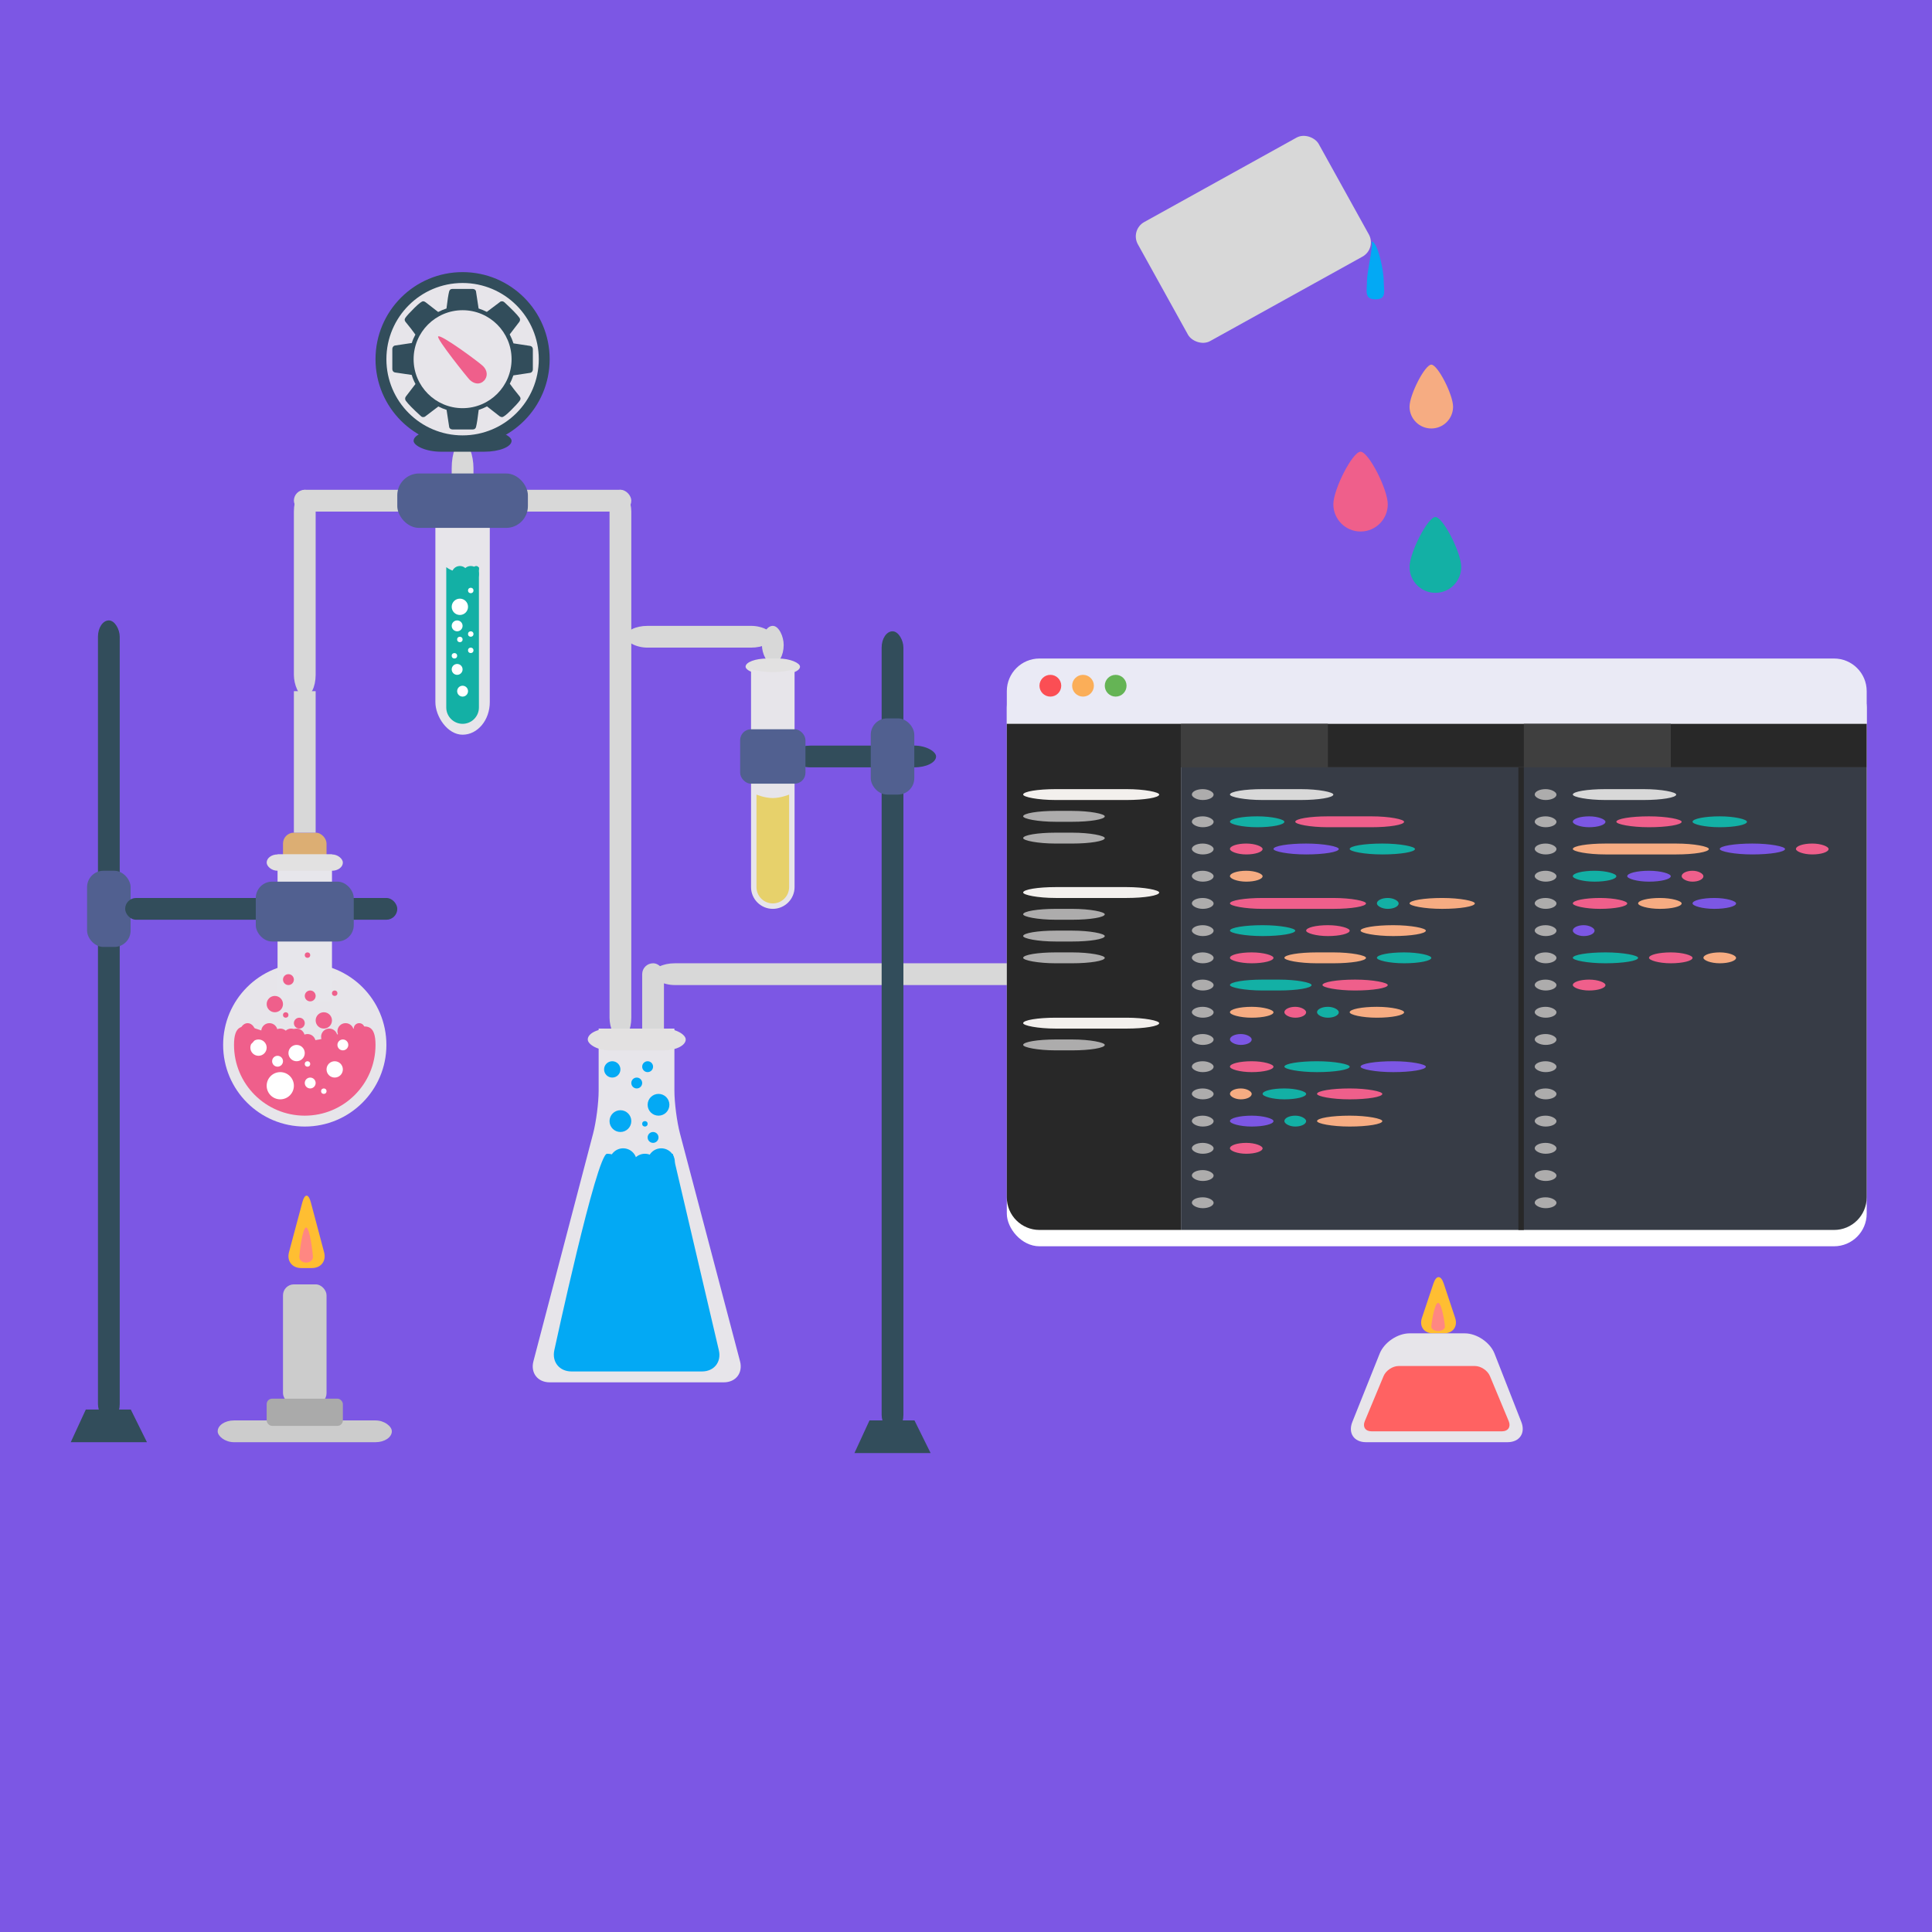 <?xml version="1.0" encoding="UTF-8" standalone="no"?>
<svg width="355px" height="355px" viewBox="0 0 355 355" version="1.1" xmlns="http://www.w3.org/2000/svg" xmlns:xlink="http://www.w3.org/1999/xlink">
    <!-- Generator: Sketch 3.6.1 (26313) - http://www.bohemiancoding.com/sketch -->
    <title>Getting Started</title>
    <desc>Created with Sketch.</desc>
    <defs>
        <filter x="-50%" y="-50%" width="200%" height="200%" filterUnits="objectBoundingBox" id="filter-1">
            <feOffset dx="0" dy="3" in="SourceAlpha" result="shadowOffsetOuter1"></feOffset>
            <feGaussianBlur stdDeviation="0.5" in="shadowOffsetOuter1" result="shadowBlurOuter1"></feGaussianBlur>
            <feColorMatrix values="0 0 0 0 0   0 0 0 0 0   0 0 0 0 0  0 0 0 0.203 0" in="shadowBlurOuter1" type="matrix" result="shadowMatrixOuter1"></feColorMatrix>
            <feMerge>
                <feMergeNode in="shadowMatrixOuter1"></feMergeNode>
                <feMergeNode in="SourceGraphic"></feMergeNode>
            </feMerge>
        </filter>
    </defs>
    <g id="Page-1" stroke="none" stroke-width="1" fill="none" fill-rule="evenodd">
        <g id="Getting-Started">
            <rect id="Rectangle-8" fill="#7C57E4" x="0" y="0" width="355" height="355"></rect>
            <rect id="Rectangle-130" fill="#324D5B" x="145" y="137" width="27" height="4" rx="4"></rect>
            <rect id="Rectangle-125" fill="#D8D8D8" x="120" y="177" width="109" height="4" rx="4"></rect>
            <rect id="Rectangle-233" fill="#D8D8D8" x="118" y="177" width="4" height="15" rx="2"></rect>
            <rect id="Rectangle-123" fill="#D8D8D8" x="140" y="115" width="4" height="7" rx="4"></rect>
            <rect id="Rectangle-122" fill="#E2E1E1" x="137" y="121" width="10" height="3" rx="4"></rect>
            <rect id="Rectangle-121" fill="#D8D8D8" x="115" y="115" width="27" height="4" rx="4"></rect>
            <rect id="Rectangle-120" fill="#D8D8D8" x="112" y="90" width="4" height="101" rx="4"></rect>
            <rect id="Rectangle-119" fill="#D8D8D8" x="54" y="90" width="62" height="4" rx="2"></rect>
            <rect id="Rectangle-118" fill="#D8D8D8" x="54" y="90" width="4" height="38" rx="4"></rect>
            <path d="M138,123 C138,123 139.981,123.503 142,123.503 C143.981,123.503 146,123 146,123 L146,162.998 C146,165.208 144.205,167 142,167 L142,167 C139.791,167 138,165.207 138,162.998 C138,162.998 138,123 138,123 Z" id="Rectangle-116" fill="#E7E5EA"></path>
            <rect id="Rectangle-114" fill="#DCAE73" x="52" y="153" width="8" height="7" rx="2"></rect>
            <path d="M15.767,259 L24.033,259 L27,265 L13,265 L15.767,259 Z" id="Rectangle-108" fill="#324D5B"></path>
            <rect id="Rectangle-109" fill="#324D5B" x="18" y="114" width="4" height="147" rx="3"></rect>
            <path d="M55.563,220.892 C55.991,219.295 56.684,219.305 57.106,220.892 L59.555,230.108 C59.98,231.705 58.985,233 57.323,233 L55.326,233 C53.668,233 52.673,231.695 53.098,230.108 L55.563,220.892 Z" id="Rectangle-107" fill="#FFBE32"></path>
            <rect id="Rectangle-104" fill="#CCCCCC" x="40" y="261" width="32" height="4" rx="3"></rect>
            <rect id="Rectangle-106" fill="#CCCCCC" x="52" y="236" width="8" height="22" rx="2"></rect>
            <rect id="Rectangle-110" fill="#516090" x="16" y="160" width="8" height="14" rx="3"></rect>
            <path d="M159.767,261 L168.033,261 L171,267 L157,267 L159.767,261 Z" id="Rectangle-108" fill="#324D5B"></path>
            <rect id="Rectangle-109" fill="#324D5B" x="162" y="116" width="4" height="147" rx="3"></rect>
            <rect id="Rectangle-110" fill="#516090" x="160" y="132" width="8" height="14" rx="3"></rect>
            <rect id="Rectangle-111" fill="#324D5B" x="23" y="165" width="50" height="4" rx="2"></rect>
            <circle id="Oval-55" fill="#E7E5EA" cx="56" cy="192" r="15"></circle>
            <rect id="Rectangle-112" fill="#E7E6EB" x="51" y="157" width="10" height="27"></rect>
            <rect id="Rectangle-234" fill="#E2E1E1" x="49" y="157" width="14" height="3" rx="2"></rect>
            <path d="M108.985,208.272 C109.546,206.134 110,202.604 110,200.395 C110,200.395 110,189 110,189 C110,189 123.921,189 123.921,189 C123.921,189 123.921,200.395 123.921,200.395 C123.921,202.607 124.379,206.137 124.942,208.272 L135.979,250.129 C136.543,252.267 135.204,254 133,254 L101,254 C98.791,254 97.455,252.264 98.015,250.129 L108.985,208.272 Z" id="Rectangle-115" fill="#E7E5EA"></path>
            <rect id="Rectangle-117" fill="#D8D8D8" x="54" y="127" width="4" height="26"></rect>
            <rect id="Rectangle-105" fill="#AAAAAA" x="49" y="257" width="14" height="5" rx="1"></rect>
            <rect id="Rectangle-147" fill="#E7E5EA" x="80" y="90" width="10" height="45" rx="6"></rect>
            <rect id="Rectangle-126" fill="#E3E1E1" x="108" y="189" width="18" height="4" rx="4"></rect>
            <rect id="Rectangle-132" fill="#FFFFFF" filter="url(#filter-1)" x="185" y="121" width="158" height="105" rx="6"></rect>
            <path d="M185,127 C185,123.686 187.693,121 191.001,121 L336.999,121 C340.313,121 343,123.693 343,127 L343,133 L185,133 L185,127 Z" id="Rectangle-133" fill="#EAEAF5"></path>
            <circle id="Oval-56" fill="#FB4E54" cx="193" cy="126" r="2"></circle>
            <circle id="Oval-56" fill="#FBAE58" cx="199" cy="126" r="2"></circle>
            <circle id="Oval-56" fill="#65B455" cx="205" cy="126" r="2"></circle>
            <path d="M185,133 C185,133 217,133 217,133 C217,133 217,226 217,226 C217,226 191,226 191,226 C187.686,226 185,223.317 185,220.005 C185,220.005 185,133 185,133 Z" id="Rectangle-134" fill="#282828"></path>
            <rect id="Rectangle-135" fill="#F3F0ED" x="188" y="145" width="25" height="2" rx="6"></rect>
            <rect id="Rectangle-135" fill="#ADACAC" x="188" y="149" width="15" height="2" rx="6"></rect>
            <rect id="Rectangle-135" fill="#ADACAC" x="188" y="153" width="15" height="2" rx="6"></rect>
            <rect id="Rectangle-135" fill="#ADACAC" x="188" y="167" width="15" height="2" rx="6"></rect>
            <rect id="Rectangle-135" fill="#ADACAC" x="188" y="171" width="15" height="2" rx="6"></rect>
            <rect id="Rectangle-135" fill="#ADACAC" x="188" y="175" width="15" height="2" rx="6"></rect>
            <rect id="Rectangle-135" fill="#ADACAC" x="188" y="191" width="15" height="2" rx="6"></rect>
            <rect id="Rectangle-135" fill="#F3F0ED" x="188" y="163" width="25" height="2" rx="6"></rect>
            <rect id="Rectangle-135" fill="#F3F0ED" x="188" y="187" width="25" height="2" rx="6"></rect>
            <rect id="Rectangle-144" fill="#282828" x="217" y="133" width="126" height="8"></rect>
            <rect id="Rectangle-145" fill="#3E3E3E" x="217" y="133" width="27" height="8"></rect>
            <rect id="Rectangle-145" fill="#3F3F3F" x="280" y="133" width="27" height="8"></rect>
            <path d="M217,141 C217,141 343,141 343,141 L343,220.006 C343,223.316 340.31,226 337.008,226 L217,226 C217,226 217,141 217,141 Z" id="Rectangle-148" fill="#373C46"></path>
            <rect id="Rectangle-149" fill="#282828" x="279" y="141" width="1" height="85"></rect>
            <rect id="Rectangle-135" fill="#ADACAC" x="219" y="145" width="4" height="2" rx="6"></rect>
            <rect id="Rectangle-135" fill="#ADACAC" x="219" y="150" width="4" height="2" rx="6"></rect>
            <rect id="Rectangle-135" fill="#ADACAC" x="219" y="155" width="4" height="2" rx="6"></rect>
            <rect id="Rectangle-135" fill="#ADACAC" x="219" y="165" width="4" height="2" rx="6"></rect>
            <rect id="Rectangle-135" fill="#ADACAC" x="219" y="160" width="4" height="2" rx="6"></rect>
            <rect id="Rectangle-135" fill="#ADACAC" x="219" y="170" width="4" height="2" rx="6"></rect>
            <rect id="Rectangle-135" fill="#ADACAC" x="219" y="175" width="4" height="2" rx="6"></rect>
            <rect id="Rectangle-135" fill="#ADACAC" x="219" y="180" width="4" height="2" rx="6"></rect>
            <rect id="Rectangle-135" fill="#ADACAC" x="219" y="185" width="4" height="2" rx="6"></rect>
            <rect id="Rectangle-135" fill="#ADACAC" x="219" y="190" width="4" height="2" rx="6"></rect>
            <rect id="Rectangle-135" fill="#ADACAC" x="219" y="195" width="4" height="2" rx="6"></rect>
            <rect id="Rectangle-135" fill="#ADACAC" x="219" y="200" width="4" height="2" rx="6"></rect>
            <rect id="Rectangle-135" fill="#ADACAC" x="219" y="205" width="4" height="2" rx="6"></rect>
            <rect id="Rectangle-135" fill="#ADACAC" x="219" y="210" width="4" height="2" rx="6"></rect>
            <rect id="Rectangle-135" fill="#ADACAC" x="219" y="215" width="4" height="2" rx="6"></rect>
            <rect id="Rectangle-135" fill="#ADACAC" x="219" y="220" width="4" height="2" rx="6"></rect>
            <rect id="Rectangle-166" fill="#D8D8D8" x="226" y="145" width="19" height="2" rx="6"></rect>
            <rect id="Rectangle-135" fill="#ADACAC" x="282" y="145" width="4" height="2" rx="6"></rect>
            <rect id="Rectangle-135" fill="#ADACAC" x="282" y="150" width="4" height="2" rx="6"></rect>
            <rect id="Rectangle-135" fill="#ADACAC" x="282" y="155" width="4" height="2" rx="6"></rect>
            <rect id="Rectangle-135" fill="#ADACAC" x="282" y="165" width="4" height="2" rx="6"></rect>
            <rect id="Rectangle-135" fill="#ADACAC" x="282" y="160" width="4" height="2" rx="6"></rect>
            <rect id="Rectangle-135" fill="#ADACAC" x="282" y="170" width="4" height="2" rx="6"></rect>
            <rect id="Rectangle-135" fill="#ADACAC" x="282" y="175" width="4" height="2" rx="6"></rect>
            <rect id="Rectangle-135" fill="#ADACAC" x="282" y="180" width="4" height="2" rx="6"></rect>
            <rect id="Rectangle-135" fill="#ADACAC" x="282" y="185" width="4" height="2" rx="6"></rect>
            <rect id="Rectangle-135" fill="#ADACAC" x="282" y="190" width="4" height="2" rx="6"></rect>
            <rect id="Rectangle-135" fill="#ADACAC" x="282" y="195" width="4" height="2" rx="6"></rect>
            <rect id="Rectangle-135" fill="#ADACAC" x="282" y="200" width="4" height="2" rx="6"></rect>
            <rect id="Rectangle-135" fill="#ADACAC" x="282" y="205" width="4" height="2" rx="6"></rect>
            <rect id="Rectangle-135" fill="#ADACAC" x="282" y="210" width="4" height="2" rx="6"></rect>
            <rect id="Rectangle-135" fill="#ADACAC" x="282" y="215" width="4" height="2" rx="6"></rect>
            <rect id="Rectangle-135" fill="#ADACAC" x="282" y="220" width="4" height="2" rx="6"></rect>
            <rect id="Rectangle-166" fill="#D8D8D8" x="289" y="145" width="19" height="2" rx="6"></rect>
            <rect id="Rectangle-166" fill="#13B0A5" x="226" y="150" width="10" height="2" rx="6"></rect>
            <rect id="Rectangle-166" fill="#13B0A5" x="311" y="150" width="10" height="2" rx="6"></rect>
            <rect id="Rectangle-166" fill="#EF5F8B" x="238" y="150" width="20" height="2" rx="6"></rect>
            <rect id="Rectangle-166" fill="#EF5F8B" x="226" y="155" width="6" height="2" rx="6"></rect>
            <rect id="Rectangle-166" fill="#F6AC82" x="313" y="175" width="6" height="2" rx="6"></rect>
            <rect id="Rectangle-166" fill="#F6AC82" x="226" y="160" width="6" height="2" rx="6"></rect>
            <rect id="Rectangle-166" fill="#EF5F8B" x="226" y="210" width="6" height="2" rx="6"></rect>
            <rect id="Rectangle-166" fill="#7C57E4" x="289" y="150" width="6" height="2" rx="6"></rect>
            <rect id="Rectangle-166" fill="#EF5F8B" x="289" y="180" width="6" height="2" rx="6"></rect>
            <rect id="Rectangle-166" fill="#EF5F8B" x="330" y="155" width="6" height="2" rx="6"></rect>
            <rect id="Rectangle-166" fill="#EF5F8B" x="226" y="165" width="25" height="2" rx="6"></rect>
            <rect id="Rectangle-166" fill="#F6AC82" x="289" y="155" width="25" height="2" rx="6"></rect>
            <rect id="Rectangle-166" fill="#13B0A5" x="226" y="170" width="12" height="2" rx="6"></rect>
            <rect id="Rectangle-166" fill="#13B0A5" x="289" y="175" width="12" height="2" rx="6"></rect>
            <rect id="Rectangle-166" fill="#EF5F8B" x="243" y="180" width="12" height="2" rx="6"></rect>
            <rect id="Rectangle-166" fill="#EF5F8B" x="226" y="175" width="8" height="2" rx="6"></rect>
            <rect id="Rectangle-166" fill="#EF5F8B" x="226" y="195" width="8" height="2" rx="6"></rect>
            <rect id="Rectangle-166" fill="#13B0A5" x="232" y="200" width="8" height="2" rx="6"></rect>
            <rect id="Rectangle-166" fill="#7C57E4" x="226" y="205" width="8" height="2" rx="6"></rect>
            <rect id="Rectangle-166" fill="#F6AC82" x="226" y="185" width="8" height="2" rx="6"></rect>
            <rect id="Rectangle-166" fill="#F6AC82" x="236" y="175" width="15" height="2" rx="6"></rect>
            <rect id="Rectangle-166" fill="#13B0A5" x="226" y="180" width="15" height="2" rx="6"></rect>
            <rect id="Rectangle-166" fill="#13B0A5" x="253" y="175" width="10" height="2" rx="6"></rect>
            <rect id="Rectangle-166" fill="#EF5F8B" x="240" y="170" width="8" height="2" rx="6"></rect>
            <rect id="Rectangle-166" fill="#EF5F8B" x="303" y="175" width="8" height="2" rx="6"></rect>
            <rect id="Rectangle-166" fill="#F6AC82" x="301" y="165" width="8" height="2" rx="6"></rect>
            <rect id="Rectangle-166" fill="#7C57E4" x="311" y="165" width="8" height="2" rx="6"></rect>
            <rect id="Rectangle-166" fill="#7C57E4" x="299" y="160" width="8" height="2" rx="6"></rect>
            <rect id="Rectangle-166" fill="#13B0A5" x="289" y="160" width="8" height="2" rx="6"></rect>
            <rect id="Rectangle-166" fill="#F6AC82" x="250" y="170" width="12" height="2" rx="6"></rect>
            <rect id="Rectangle-166" fill="#13B0A5" x="236" y="195" width="12" height="2" rx="6"></rect>
            <rect id="Rectangle-166" fill="#7C57E4" x="250" y="195" width="12" height="2" rx="6"></rect>
            <rect id="Rectangle-166" fill="#13B0A5" x="253" y="165" width="4" height="2" rx="6"></rect>
            <rect id="Rectangle-166" fill="#EF5F8B" x="236" y="185" width="4" height="2" rx="6"></rect>
            <rect id="Rectangle-166" fill="#13B0A5" x="236" y="205" width="4" height="2" rx="6"></rect>
            <rect id="Rectangle-166" fill="#EF5F8B" x="309" y="160" width="4" height="2" rx="6"></rect>
            <rect id="Rectangle-166" fill="#7C57E4" x="289" y="170" width="4" height="2" rx="6"></rect>
            <rect id="Rectangle-166" fill="#7C57E4" x="226" y="190" width="4" height="2" rx="6"></rect>
            <rect id="Rectangle-166" fill="#13B0A5" x="242" y="185" width="4" height="2" rx="6"></rect>
            <rect id="Rectangle-166" fill="#F6AC82" x="226" y="200" width="4" height="2" rx="6"></rect>
            <rect id="Rectangle-166" fill="#F6AC82" x="248" y="185" width="10" height="2" rx="6"></rect>
            <rect id="Rectangle-166" fill="#EF5F8B" x="289" y="165" width="10" height="2" rx="6"></rect>
            <rect id="Rectangle-166" fill="#F6AC82" x="259" y="165" width="12" height="2" rx="6"></rect>
            <rect id="Rectangle-166" fill="#7C57E4" x="234" y="155" width="12" height="2" rx="6"></rect>
            <rect id="Rectangle-166" fill="#F6AC82" x="242" y="205" width="12" height="2" rx="6"></rect>
            <rect id="Rectangle-166" fill="#EF5F8B" x="297" y="150" width="12" height="2" rx="6"></rect>
            <rect id="Rectangle-166" fill="#7C57E4" x="316" y="155" width="12" height="2" rx="6"></rect>
            <rect id="Rectangle-166" fill="#13B0A5" x="248" y="155" width="12" height="2" rx="6"></rect>
            <rect id="Rectangle-166" fill="#EF5F8B" x="242" y="200" width="12" height="2" rx="6"></rect>
            <rect id="Rectangle-113" fill="#516090" x="47" y="162" width="18" height="11" rx="3"></rect>
            <rect id="Rectangle-131" fill="#516090" x="136" y="134" width="12" height="10" rx="2"></rect>
            <path d="M56,205 C63.18,205 69,199.18 69,192 C69,184.82 63.18,191.27 56,191.27 C48.82,191.27 43,184.82 43,192 C43,199.18 48.82,205 56,205 Z" id="Oval-59" fill="#EF5F8B"></path>
            <circle id="Oval-60" fill="#FFFFFF" cx="47.5" cy="192.5" r="1.5"></circle>
            <circle id="Oval-61" fill="#FFFFFF" cx="51.5" cy="199.5" r="2.5"></circle>
            <circle id="Oval-61" fill="#03A9F4" cx="114.5" cy="213.5" r="2.5"></circle>
            <circle id="Oval-61" fill="#03A9F4" cx="118.5" cy="214.5" r="2.5"></circle>
            <circle id="Oval-61" fill="#03A9F4" cx="121.5" cy="213.5" r="2.5"></circle>
            <circle id="Oval-61" fill="#03A9F4" cx="114" cy="206" r="2"></circle>
            <circle id="Oval-61" fill="#03A9F4" cx="121" cy="203" r="2"></circle>
            <circle id="Oval-61" fill="#03A9F4" cx="117" cy="199" r="1"></circle>
            <circle id="Oval-61" fill="#03A9F4" cx="119" cy="196" r="1"></circle>
            <circle id="Oval-61" fill="#03A9F4" cx="120" cy="209" r="1"></circle>
            <circle id="Oval-61" fill="#03A9F4" cx="118.5" cy="206.5" r="0.5"></circle>
            <circle id="Oval-61" fill="#03A9F4" cx="112.5" cy="196.5" r="1.5"></circle>
            <circle id="Oval-61" fill="#FFFFFF" cx="51" cy="195" r="1"></circle>
            <circle id="Oval-61" fill="#EF5F8B" cx="50.5" cy="184.5" r="1.5"></circle>
            <circle id="Oval-61" fill="#EF5F8B" cx="49.5" cy="189.5" r="1.5"></circle>
            <circle id="Oval-61" fill="#EF5F8B" cx="51.5" cy="190.5" r="1.5"></circle>
            <ellipse id="Oval-61" fill="#EF5F8B" cx="45.5" cy="190" rx="1.5" ry="2"></ellipse>
            <circle id="Oval-61" fill="#EF5F8B" cx="56.5" cy="191.5" r="1.5"></circle>
            <circle id="Oval-61" fill="#EF5F8B" cx="54.5" cy="190.5" r="1.5"></circle>
            <circle id="Oval-61" fill="#EF5F8B" cx="53.5" cy="190.5" r="1.5"></circle>
            <circle id="Oval-61" fill="#EF5F8B" cx="60.5" cy="190.5" r="1.5"></circle>
            <circle id="Oval-61" fill="#EF5F8B" cx="63.5" cy="189.5" r="1.5"></circle>
            <circle id="Oval-61" fill="#EF5F8B" cx="52.5" cy="186.5" r="0.5"></circle>
            <circle id="Oval-61" fill="#EF5F8B" cx="53" cy="180" r="1"></circle>
            <circle id="Oval-61" fill="#EF5F8B" cx="57" cy="183" r="1"></circle>
            <circle id="Oval-61" fill="#EF5F8B" cx="66" cy="189" r="1"></circle>
            <circle id="Oval-61" fill="#EF5F8B" cx="59.5" cy="187.5" r="1.5"></circle>
            <circle id="Oval-61" fill="#EF5F8B" cx="55" cy="188" r="1"></circle>
            <circle id="Oval-61" fill="#EF5F8B" cx="56.5" cy="175.5" r="0.5"></circle>
            <circle id="Oval-61" fill="#EF5F8B" cx="61.5" cy="182.5" r="0.5"></circle>
            <circle id="Oval-61" fill="#FFFFFF" cx="57" cy="199" r="1"></circle>
            <circle id="Oval-61" fill="#FFFFFF" cx="61.5" cy="196.5" r="1.5"></circle>
            <circle id="Oval-61" fill="#FFFFFF" cx="59.5" cy="200.5" r="0.5"></circle>
            <circle id="Oval-61" fill="#FFFFFF" cx="63" cy="192" r="1"></circle>
            <circle id="Oval-61" fill="#FFFFFF" cx="56.5" cy="195.5" r="0.5"></circle>
            <circle id="Oval-61" fill="#FFFFFF" cx="54.5" cy="193.5" r="1.5"></circle>
            <path d="M56.25,232 C56.94,232 57.5,231.552 57.5,231 C57.5,230.448 56.94,225.545 56.25,225.545 C55.56,225.545 55,230.448 55,231 C55,231.552 55.56,232 56.25,232 Z" id="Oval-77" fill="#FF8782"></path>
            <path d="M263.386,235.844 C263.911,234.273 264.76,234.273 265.282,235.844 L267.379,242.156 C267.901,243.727 266.985,245 265.323,245 L263.326,245 C261.668,245 260.75,243.727 261.275,242.156 L263.386,235.844 Z" id="Rectangle-107" fill="#FFBE32"></path>
            <path d="M264.25,244.564 C264.94,244.564 265.5,244.206 265.5,243.764 C265.5,243.322 264.94,239.4 264.25,239.4 C263.56,239.4 263,243.322 263,243.764 C263,244.206 263.56,244.564 264.25,244.564 Z" id="Oval-77" fill="#FF8782"></path>
            <path d="M82,104.219 C82,104.219 83.307,105.23 85,105.23 C86.693,105.23 88,104.219 88,104.219 C88,104.219 88,130.001 88,130.001 C88,131.657 86.653,133 85,133 L85,133 C83.343,133 82,131.65 82,130.001 C82,130.001 82,104.219 82,104.219 Z" id="Rectangle-235" fill="#13B0A5"></path>
            <circle id="Oval-87" fill="#FFFFFF" cx="84.5" cy="111.5" r="1.5"></circle>
            <circle id="Oval-87" fill="#13B0A5" cx="84.5" cy="105.5" r="1.5"></circle>
            <circle id="Oval-87" fill="#13B0A5" cx="86.5" cy="105.5" r="1.5"></circle>
            <circle id="Oval-87" fill="#13B0A5" cx="87.5" cy="104.5" r="0.5"></circle>
            <circle id="Oval-87" fill="#FFFFFF" cx="85" cy="127" r="1"></circle>
            <circle id="Oval-87" fill="#FFFFFF" cx="84" cy="123" r="1"></circle>
            <circle id="Oval-87" fill="#FFFFFF" cx="84" cy="115" r="1"></circle>
            <circle id="Oval-87" fill="#FFFFFF" cx="84.5" cy="117.5" r="0.5"></circle>
            <circle id="Oval-87" fill="#FFFFFF" cx="86.5" cy="119.5" r="0.5"></circle>
            <circle id="Oval-87" fill="#FFFFFF" cx="83.5" cy="120.5" r="0.5"></circle>
            <circle id="Oval-87" fill="#FFFFFF" cx="86.5" cy="116.5" r="0.5"></circle>
            <circle id="Oval-87" fill="#FFFFFF" cx="86.5" cy="108.5" r="0.5"></circle>
            <rect id="Rectangle-236" fill="#D8D8D8" x="83" y="81" width="4" height="15" rx="5"></rect>
            <rect id="Rectangle-124" fill="#516090" x="73" y="87" width="24" height="10" rx="4"></rect>
            <rect id="Rectangle-237" fill="#324D5B" x="76" y="79" width="18" height="4" rx="5"></rect>
            <circle id="Oval-96" stroke="#324D5B" stroke-width="2" fill="#E7E5EA" cx="85" cy="66" r="15"></circle>
            <g id="cog2" transform="translate(72, 53)" fill="#324D5B">
                <path d="M25.777,10.772 C25.687,10.655 25.569,10.584 25.424,10.562 L22.347,10.092 C22.179,9.554 21.949,9.004 21.658,8.444 C21.859,8.164 22.162,7.769 22.565,7.259 C22.969,6.749 23.255,6.376 23.423,6.141 C23.512,6.017 23.557,5.889 23.557,5.754 C23.557,5.597 23.518,5.474 23.439,5.384 C23.036,4.812 22.111,3.86 20.665,2.526 C20.531,2.414 20.391,2.358 20.246,2.358 C20.077,2.358 19.943,2.409 19.842,2.509 L17.455,4.308 C16.995,4.073 16.491,3.865 15.942,3.686 L15.471,0.593 C15.46,0.447 15.395,0.327 15.278,0.231 C15.16,0.136 15.023,0.089 14.866,0.089 L11.134,0.089 C10.809,0.089 10.607,0.245 10.528,0.559 C10.383,1.119 10.22,2.162 10.041,3.686 C9.514,3.854 9.004,4.067 8.511,4.325 L6.191,2.526 C6.045,2.414 5.9,2.358 5.754,2.358 C5.507,2.358 4.978,2.759 4.165,3.56 C3.353,4.362 2.801,4.964 2.509,5.367 C2.408,5.513 2.358,5.642 2.358,5.754 C2.358,5.889 2.414,6.023 2.526,6.157 C3.277,7.065 3.876,7.839 4.325,8.478 C4.045,8.993 3.826,9.509 3.669,10.024 L0.542,10.495 C0.419,10.517 0.313,10.59 0.223,10.714 C0.133,10.837 0.088,10.966 0.088,11.1 L0.088,14.832 C0.088,14.978 0.133,15.11 0.223,15.227 C0.313,15.345 0.43,15.416 0.576,15.438 L3.653,15.892 C3.809,16.441 4.039,16.996 4.342,17.556 C4.14,17.836 3.837,18.231 3.434,18.741 C3.031,19.251 2.745,19.624 2.577,19.859 C2.487,19.983 2.442,20.111 2.442,20.246 C2.442,20.391 2.481,20.52 2.56,20.632 C2.997,21.238 3.921,22.179 5.334,23.457 C5.457,23.58 5.597,23.642 5.754,23.642 C5.922,23.642 6.062,23.591 6.174,23.491 L8.545,21.691 C9.005,21.927 9.509,22.134 10.058,22.314 L10.529,25.407 C10.54,25.553 10.604,25.673 10.722,25.768 C10.84,25.864 10.977,25.911 11.134,25.911 L14.866,25.911 C15.192,25.911 15.393,25.754 15.472,25.441 C15.617,24.88 15.78,23.838 15.959,22.314 C16.486,22.146 16.996,21.932 17.489,21.675 L19.809,23.491 C19.966,23.591 20.112,23.642 20.246,23.642 C20.493,23.642 21.019,23.244 21.826,22.448 C22.633,21.652 23.188,21.047 23.49,20.632 C23.591,20.52 23.642,20.391 23.642,20.246 C23.642,20.1 23.586,19.96 23.474,19.825 C22.667,18.839 22.067,18.066 21.675,17.505 C21.899,17.091 22.118,16.581 22.33,15.976 L25.441,15.505 C25.575,15.483 25.687,15.41 25.777,15.286 C25.866,15.163 25.911,15.034 25.911,14.899 L25.911,11.167 C25.911,11.022 25.867,10.89 25.777,10.772 L25.777,10.772 Z M16.043,16.043 C15.203,16.883 14.188,17.304 13,17.304 C11.812,17.304 10.798,16.883 9.957,16.043 C9.117,15.202 8.696,14.188 8.696,13 C8.696,11.812 9.116,10.798 9.957,9.957 C10.798,9.117 11.812,8.696 13,8.696 C14.188,8.696 15.203,9.117 16.043,9.957 C16.883,10.798 17.304,11.812 17.304,13 C17.304,14.188 16.883,15.202 16.043,16.043 L16.043,16.043 Z" id="Shape"></path>
            </g>
            <circle id="Oval-97" fill="#E7E5EA" cx="85" cy="66" r="9"></circle>
            <path d="M84.708,71.706 C85.813,71.706 86.516,70.811 86.516,69.706 C86.516,68.601 85.37,60 84.708,60 C84.169,60 83,69.141 83,69.706 C83,70.811 83.604,71.706 84.708,71.706 Z" id="Oval-98" fill="#EF5F8B" transform="translate(84.758, 65.853) rotate(-46) translate(-84.758, -65.853) "></path>
            <path d="M111.542,212 C113.451,212 113.381,213.304 116.978,213.304 C120.575,213.304 123.625,212 123.625,212 C123.625,212 132.088,248.11 132.088,248.11 C132.592,250.258 131.211,252 128.996,252 L105.004,252 C102.793,252 101.38,250.256 101.857,248.092 C101.857,248.092 109.632,212 111.542,212 Z" id="Rectangle-238" fill="#03A9F4"></path>
            <path d="M139,146 C139,146 140.481,146.641 142,146.641 C143.481,146.641 145,146 145,146 C145,146 145,163.006 145,163.006 C145,164.659 143.653,166 142,166 L142,166 C140.343,166 139,164.657 139,163.006 C139,163.006 139,146 139,146 Z" id="Rectangle-239" fill="#E7D16B"></path>
            <path d="M253.514,248.715 C254.335,246.663 256.791,245 259.007,245 L269.151,245 C271.364,245 273.813,246.671 274.615,248.715 L279.543,261.285 C280.348,263.337 279.208,265 277,265 L251,265 C248.791,265 247.668,263.329 248.486,261.285 L253.514,248.715 Z" id="Rectangle-240" fill="#E7E5EA"></path>
            <path d="M254.23,252.849 C254.655,251.828 255.893,251 256.995,251 L271.005,251 C272.107,251 273.344,251.825 273.77,252.849 L277.23,261.151 C277.655,262.172 277.1,263 276.009,263 L251.991,263 C250.892,263 250.344,262.175 250.77,261.151 L254.23,252.849 Z" id="Rectangle-242" fill="#FF6262"></path>
            <path d="M250,97.665 C252.761,97.665 255,95.426 255,92.665 C255,89.904 251.473,83 250,83 C248.527,83 245,89.904 245,92.665 C245,95.426 247.239,97.665 250,97.665 Z" id="Oval-113" fill="#EF5F8B"></path>
            <path d="M263.75,108.932 C266.373,108.932 268.5,106.805 268.5,104.182 C268.5,101.558 265.149,95 263.75,95 C262.351,95 259,101.558 259,104.182 C259,106.805 261.127,108.932 263.75,108.932 Z" id="Oval-113" fill="#13B0A5"></path>
            <path d="M252.743,55 C254.879,55 254.251,53.448 254.251,51.535 C254.251,49.621 253.113,44.416 252.092,44.416 C251.686,44.416 252.218,44.169 252.092,45.28 C251.9,46.964 251.18,50.381 251.18,51.535 C251.18,53.448 250.607,55 252.743,55 Z" id="Oval-113" fill="#03A9F4"></path>
            <path d="M263,78.732 C265.209,78.732 267,76.941 267,74.732 C267,72.523 264.178,67 263,67 C261.822,67 259,72.523 259,74.732 C259,76.941 260.791,78.732 263,78.732 Z" id="Oval-113" fill="#F6AC82"></path>
            <rect id="Rectangle-243" fill="#D8D8D8" transform="translate(230.3, 43.978) rotate(-29) translate(-230.3, -43.978) " x="211.3" y="31.478" width="38" height="25" rx="3"></rect>
        </g>
    </g>
</svg>